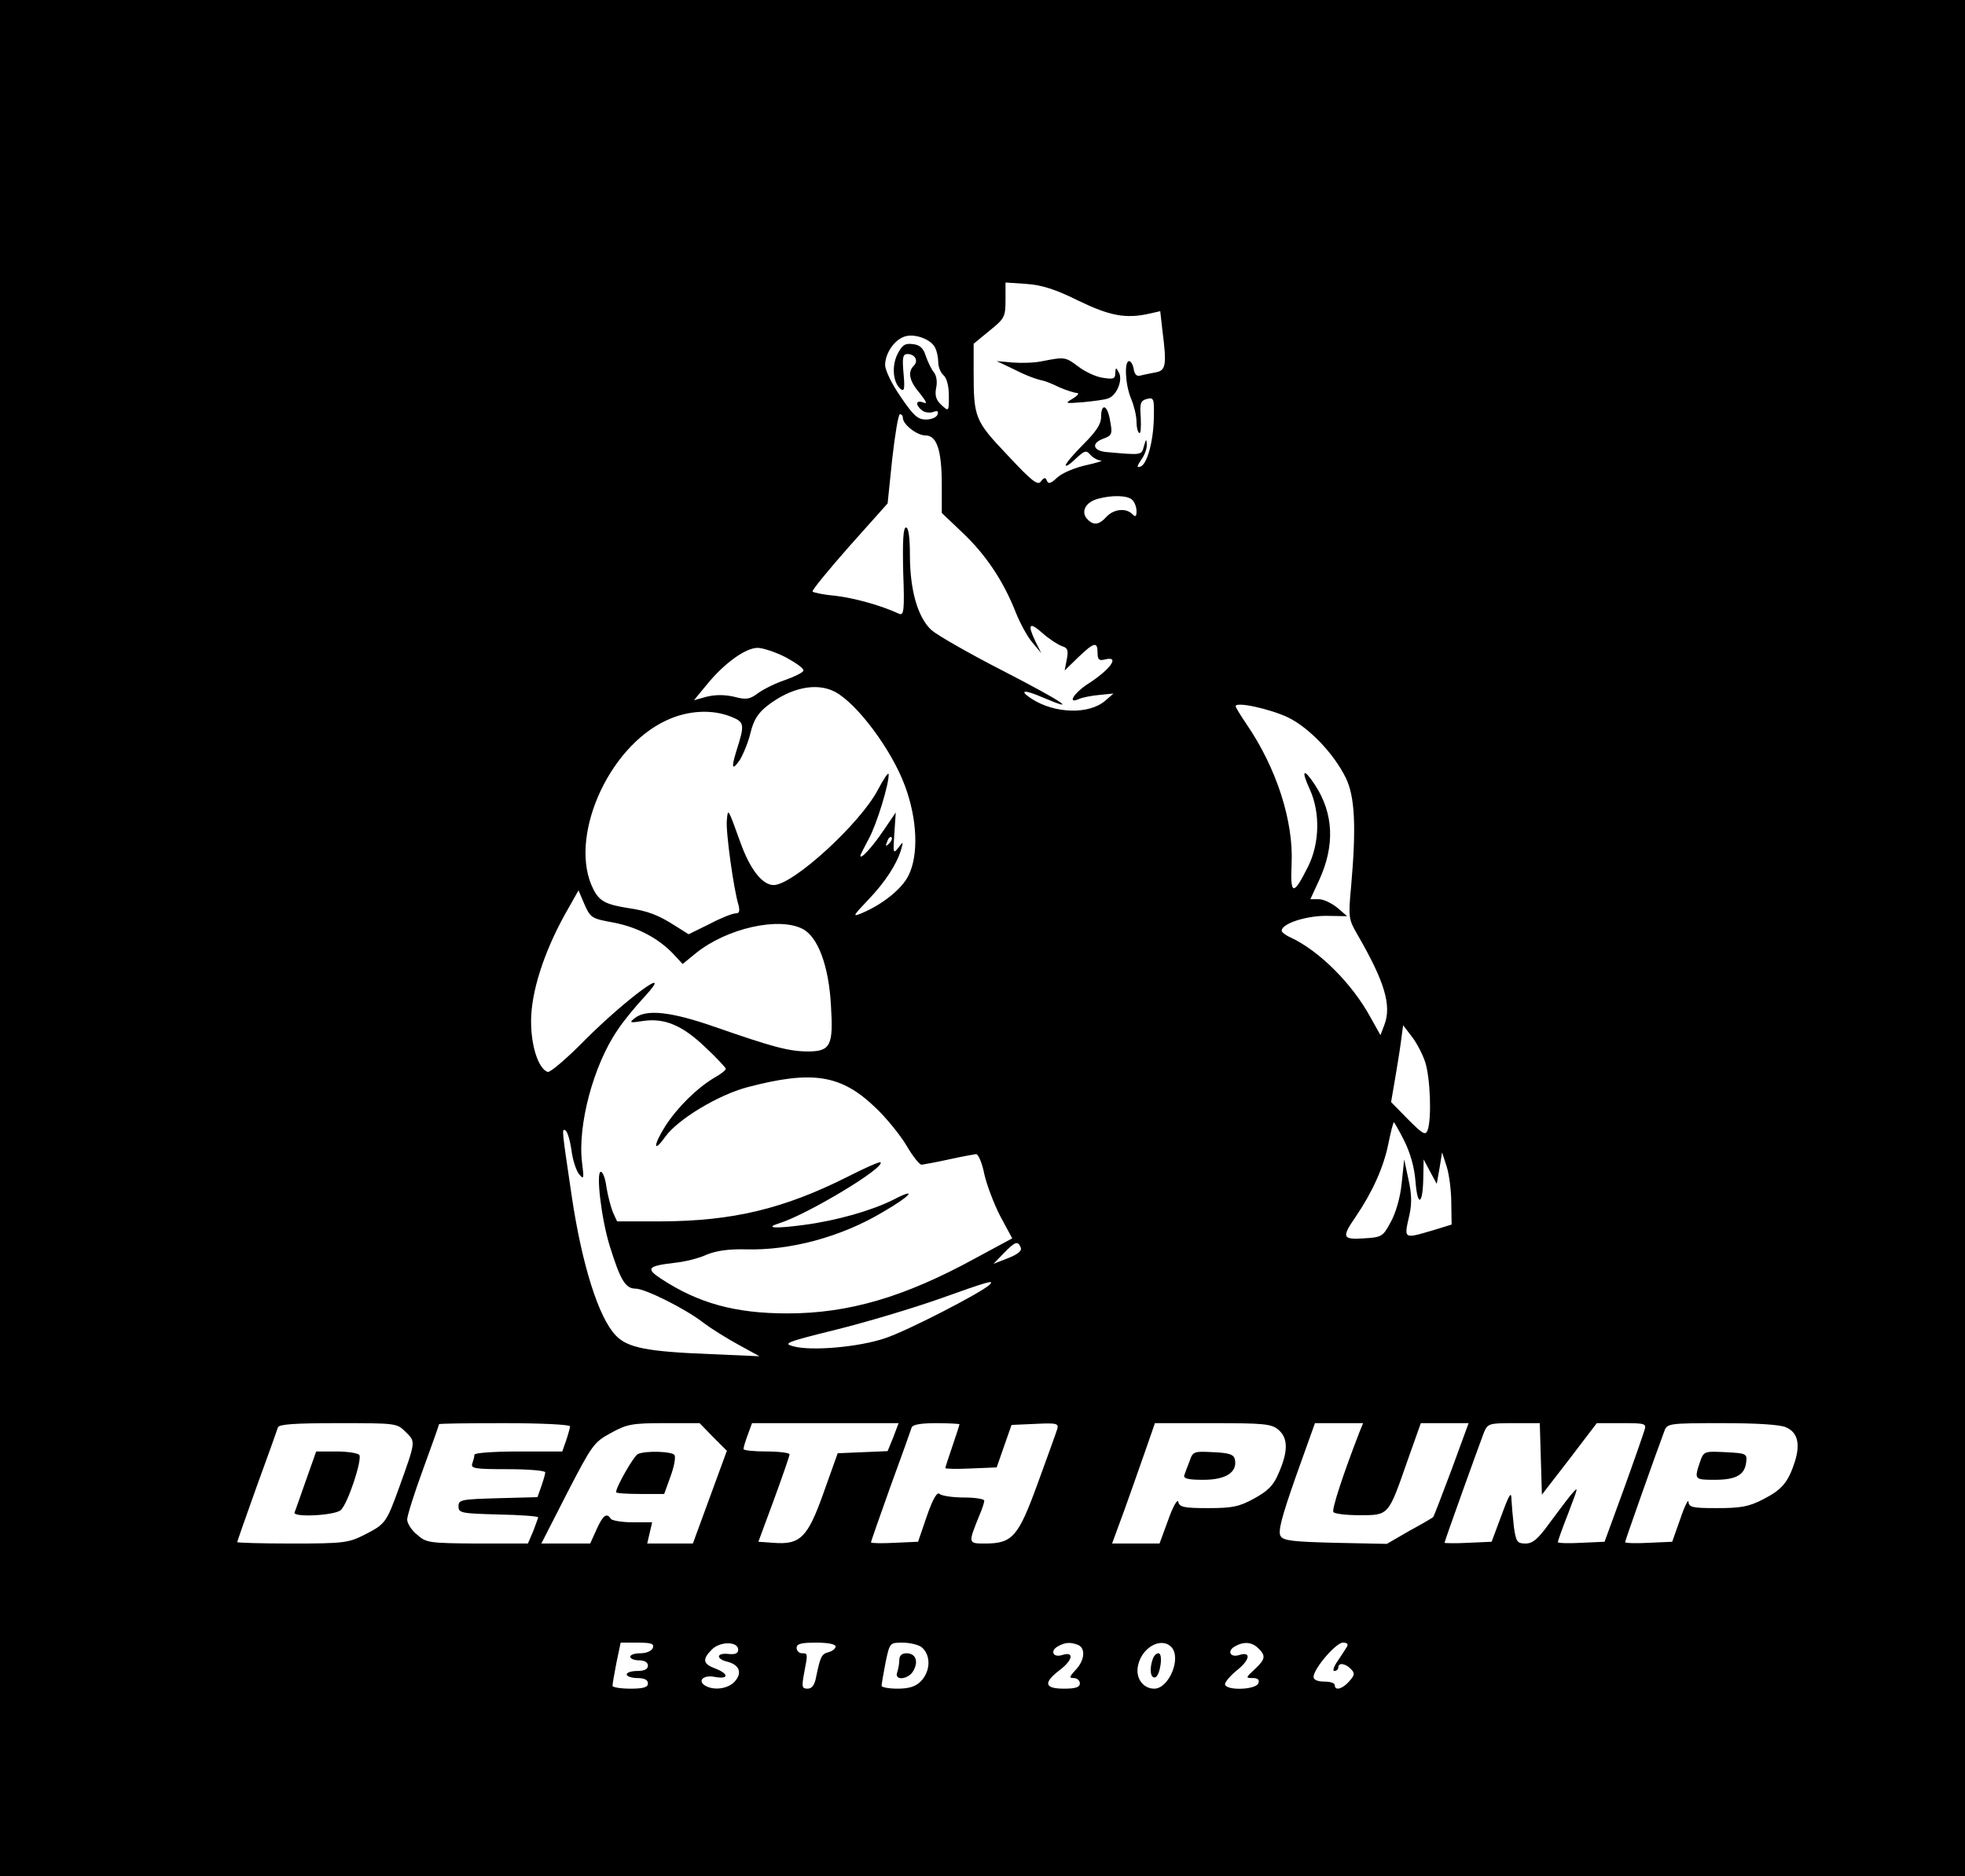 <?xml version="1.0" standalone="no"?>
<!DOCTYPE svg PUBLIC "-//W3C//DTD SVG 20010904//EN"
 "http://www.w3.org/TR/2001/REC-SVG-20010904/DTD/svg10.dtd">
<svg version="1.0" xmlns="http://www.w3.org/2000/svg"
 width="555pt" height="530pt" viewBox="0 0 555 530"
 preserveAspectRatio="xMidYMid meet">

<g transform="translate(0,530) scale(0.1,-0.1)"
fill="#000000" stroke="none">
<path d="M0 2650 l0 -2650 2775 0 2775 0 0 2650 0 2650 -2775 0 -2775 0 0
-2650z m3045 1801 c89 -43 134 -52 201 -37 l31 7 6 -53 c13 -101 10 -115 -20
-120 -16 -3 -35 -7 -43 -9 -9 -3 -16 4 -18 19 -2 12 -8 22 -13 22 -14 0 -11
-67 6 -107 8 -19 15 -48 15 -64 0 -15 3 -30 8 -32 4 -3 5 16 4 43 -3 41 -1 48
17 53 20 5 21 1 20 -51 -1 -68 -19 -134 -38 -140 -11 -4 -10 1 2 19 10 13 17
33 16 44 -1 16 -2 16 -8 -5 -7 -26 -4 -26 -105 -17 -38 3 -45 24 -12 37 28 10
29 13 20 59 -8 39 -24 41 -24 3 0 -20 -14 -41 -50 -77 -27 -27 -50 -54 -50
-59 0 -5 13 3 28 18 26 24 30 25 42 11 7 -8 20 -15 29 -16 9 0 -10 -6 -41 -13
-32 -7 -68 -22 -82 -35 -18 -17 -25 -19 -29 -9 -4 10 -8 10 -17 -2 -9 -12 -25
0 -94 74 -93 98 -96 106 -96 238 l0 77 45 37 c42 34 45 39 45 86 l0 50 59 -4
c43 -3 82 -15 146 -47z m-405 -131 c6 -10 10 -30 10 -43 0 -14 7 -30 15 -37 9
-8 15 -30 15 -58 0 -45 0 -45 -21 -26 -15 14 -19 26 -15 48 4 17 1 35 -6 44
-7 8 -17 29 -23 46 -7 23 -17 32 -37 34 -22 3 -30 -3 -43 -28 -17 -34 -13 -81
9 -99 10 -8 12 1 8 44 -4 45 -2 55 11 55 21 0 32 -19 18 -33 -18 -18 -13 -43
17 -78 19 -24 22 -31 10 -26 -21 8 -24 -6 -4 -22 7 -6 21 -8 31 -5 13 5 16 3
13 -7 -3 -8 -17 -14 -33 -14 -23 0 -35 11 -71 64 -25 36 -44 75 -44 90 0 32
25 70 54 80 27 10 73 -6 86 -29z m-90 -200 c0 -19 40 -50 64 -50 32 0 46 -41
46 -141 l0 -78 60 -57 c65 -62 114 -135 149 -224 12 -30 33 -69 47 -85 l25
-30 -16 32 c-24 50 -18 58 19 25 19 -17 44 -33 55 -37 17 -5 19 -12 14 -38
l-6 -31 38 37 c45 43 55 46 55 13 0 -19 4 -23 20 -19 45 12 17 -28 -49 -70
-38 -25 -57 -56 -25 -42 11 5 37 10 59 12 l40 4 -23 -20 c-46 -40 -143 -37
-208 5 -38 25 -22 27 31 4 108 -46 53 -10 -110 74 -96 49 -188 102 -204 116
-39 36 -61 113 -61 212 0 50 -4 78 -11 78 -8 0 -10 -38 -8 -125 4 -108 2 -124
-11 -119 -54 25 -129 45 -180 51 -34 3 -62 9 -65 12 -2 4 45 61 104 128 l108
121 13 126 c8 69 17 126 22 126 4 0 8 -4 8 -10z m648 -232 c7 -7 12 -21 12
-32 0 -16 -3 -17 -12 -8 -18 18 -53 14 -73 -8 -22 -24 -38 -25 -56 -4 -16 20
-2 46 32 55 39 11 84 10 97 -3z m-978 -445 c29 -16 52 -32 49 -38 -2 -5 -26
-17 -52 -26 -27 -9 -61 -26 -76 -37 -24 -18 -34 -19 -68 -10 -27 6 -52 6 -77
0 l-36 -10 37 45 c49 60 109 103 143 103 14 0 51 -12 80 -27z m138 -97 c63
-33 161 -165 198 -266 35 -94 39 -195 10 -253 -18 -37 -72 -81 -131 -106 -28
-12 -27 -9 16 36 49 51 82 102 94 143 7 24 6 24 -8 5 -14 -18 -15 -15 -11 40
l4 60 -34 -50 c-31 -46 -66 -85 -66 -72 0 2 11 24 24 48 22 40 57 154 56 182
-1 7 -14 -13 -30 -43 -49 -95 -240 -270 -295 -270 -32 0 -67 45 -94 121 -35
97 -35 97 -38 63 -4 -29 19 -196 33 -241 4 -17 2 -23 -8 -23 -9 0 -42 -13 -74
-30 l-59 -29 -35 22 c-51 33 -81 44 -136 52 -62 10 -81 19 -98 53 -72 141 39
400 206 477 61 29 131 32 184 10 37 -15 38 -21 13 -99 -14 -46 -11 -54 11 -22
10 17 24 51 30 77 9 36 21 55 48 76 66 51 138 66 190 39z m1279 -72 c60 -29
130 -102 164 -171 26 -53 30 -139 15 -308 -8 -86 -7 -92 18 -135 77 -133 97
-200 76 -255 l-11 -29 -28 50 c-52 96 -146 189 -226 226 -14 6 -25 15 -25 19
0 20 68 42 125 42 l60 -1 -28 24 c-16 13 -39 24 -52 24 l-24 0 24 52 c46 99
42 190 -11 271 -33 50 -40 42 -14 -14 29 -65 27 -151 -5 -216 -42 -84 -51 -83
-47 6 6 122 -43 272 -127 395 -17 25 -31 48 -31 51 0 14 95 -7 147 -31z
m-1126 -357 c-10 -9 -11 -8 -5 6 3 10 9 15 12 12 3 -3 0 -11 -7 -18z m-778
-223 c68 -13 128 -45 170 -90 l25 -27 38 31 c87 70 234 103 301 68 43 -22 74
-104 80 -217 7 -112 -1 -129 -65 -129 -54 0 -101 13 -262 69 -123 43 -193 51
-226 26 -18 -14 -16 -15 22 -9 61 9 111 -12 176 -74 32 -30 58 -58 58 -61 0
-4 -14 -15 -32 -25 -50 -30 -104 -83 -139 -137 -34 -54 -35 -79 0 -30 35 49
149 118 232 140 183 48 264 36 361 -57 32 -30 72 -80 89 -109 17 -29 36 -53
42 -53 7 1 41 7 77 15 36 8 70 14 77 15 6 0 17 -25 23 -56 7 -31 27 -84 45
-119 l34 -63 -102 -55 c-202 -111 -360 -157 -533 -157 -148 0 -252 29 -357 98
-44 29 -38 36 39 45 29 3 69 13 90 23 27 11 61 16 109 15 126 -4 271 35 388
105 80 46 101 72 30 35 -62 -31 -161 -59 -252 -71 -82 -11 -114 -9 -69 5 79
25 299 157 285 172 -3 2 -44 -16 -93 -41 -181 -91 -325 -125 -525 -126 l-126
0 -12 26 c-6 15 -14 46 -18 70 -3 24 -10 44 -16 44 -14 0 1 -131 25 -209 30
-96 44 -121 73 -121 27 0 142 -57 194 -98 20 -15 63 -42 96 -60 l60 -33 -137
6 c-181 7 -236 18 -269 53 -48 50 -95 198 -124 392 -28 190 -29 193 -18 187 6
-4 13 -28 17 -55 3 -27 13 -57 21 -68 14 -17 15 -15 9 32 -13 105 32 275 100
374 16 25 51 67 76 94 91 99 -50 -4 -167 -121 -51 -52 -99 -93 -106 -91 -26 9
-47 72 -47 143 0 83 36 194 95 301 l39 69 17 -40 c17 -38 21 -40 82 -51z
m2292 -393 c15 -45 19 -162 7 -194 -6 -15 -14 -10 -55 31 l-48 49 11 64 c6 35
14 84 17 108 l6 45 23 -30 c13 -16 31 -49 39 -73z m-59 -223 c17 -34 29 -75
32 -116 6 -74 21 -65 22 13 l1 50 18 -34 19 -35 8 45 7 44 13 -40 c7 -22 13
-68 13 -102 l1 -62 -52 -16 c-85 -25 -83 -26 -67 44 7 32 6 60 -3 100 l-12 56
-7 -67 c-4 -41 -17 -85 -31 -110 -22 -41 -25 -43 -76 -46 -61 -4 -63 3 -23 61
47 69 79 140 92 205 7 34 14 62 16 62 1 0 15 -24 29 -52z m-1083 -302 c4 -9
-8 -19 -36 -30 l-41 -16 29 30 c32 33 40 36 48 16z m-88 -105 c-24 -23 -236
-132 -295 -151 -73 -25 -208 -37 -259 -23 -31 8 -21 12 120 47 85 21 215 60
289 86 143 51 160 56 145 41z m-1649 -416 c28 -28 29 -24 -18 -155 -37 -102
-39 -105 -100 -136 -44 -22 -58 -24 -203 -24 -85 0 -155 2 -155 4 0 2 25 73
55 157 31 85 58 160 60 167 3 9 47 12 170 12 164 0 166 0 191 -25z m464 16 c0
-4 -5 -22 -11 -40 l-11 -31 -124 0 c-69 0 -124 -4 -124 -9 0 -5 -3 -16 -6 -25
-5 -14 7 -16 100 -16 58 0 106 -4 106 -9 0 -4 -5 -22 -11 -39 l-11 -31 -111
-3 c-104 -3 -112 -4 -112 -23 0 -19 8 -20 113 -23 61 -1 112 -5 112 -8 0 -2
-7 -20 -14 -39 l-15 -35 -143 0 c-137 1 -144 2 -170 25 -16 13 -28 32 -28 43
0 10 20 74 45 142 25 68 45 125 45 127 0 2 83 3 185 3 102 0 185 -4 185 -9z
m404 -30 l39 -39 -48 -131 -48 -131 -64 0 -65 0 7 30 7 30 -56 0 c-30 0 -58 5
-61 10 -11 18 -22 10 -40 -30 l-18 -40 -69 0 -69 0 73 143 c70 135 75 143 123
169 45 25 60 28 150 28 l101 0 38 -39z m509 -1 l-16 -39 -70 -3 -71 -3 -40
-112 c-45 -127 -66 -147 -142 -141 l-42 3 44 119 c24 66 44 123 44 128 0 4
-29 8 -65 8 -36 0 -65 3 -65 7 0 4 5 22 12 40 l12 33 207 0 207 0 -15 -40z
m187 37 c0 -2 -9 -30 -20 -62 -11 -32 -20 -60 -20 -62 0 -2 33 -3 72 -1 l73 3
21 60 21 60 68 3 c60 3 66 1 61 -15 -3 -10 -28 -79 -55 -153 -55 -151 -71
-170 -149 -170 -48 0 -48 0 -16 79 8 18 14 37 14 42 0 5 -26 9 -58 9 -32 0
-63 5 -68 10 -7 7 -19 -13 -36 -62 l-25 -73 -67 -3 c-36 -2 -66 -1 -66 1 0 3
25 74 55 158 31 85 58 160 60 167 3 8 26 12 70 12 36 0 65 -2 65 -3z m900 -15
c28 -23 29 -60 2 -122 -15 -36 -30 -51 -70 -73 -42 -23 -61 -27 -130 -27 -69
0 -81 3 -84 18 -2 9 -15 -13 -28 -50 l-25 -68 -67 0 -67 0 36 98 c19 53 46
130 60 170 l25 72 163 0 c143 0 166 -2 185 -18z m229 -9 c-46 -119 -78 -217
-73 -224 3 -5 36 -9 74 -9 83 0 81 -2 135 153 l38 107 67 0 68 0 -48 -131
c-27 -72 -50 -132 -52 -134 -1 -2 -32 -20 -67 -39 l-64 -37 -145 3 c-121 3
-147 6 -155 19 -8 13 3 54 43 168 l54 151 68 0 68 0 -11 -27z m513 -74 l3
-101 78 101 77 101 71 0 c68 0 70 -1 63 -22 -4 -13 -30 -88 -59 -168 l-53
-145 -66 -3 c-36 -2 -66 -1 -66 2 0 3 13 40 30 83 29 77 30 77 5 48 -13 -16
-41 -54 -62 -82 -29 -40 -44 -53 -64 -53 -24 0 -27 5 -33 46 -3 26 -6 61 -7
78 0 25 -6 16 -28 -44 l-28 -75 -67 -3 c-36 -2 -66 -1 -66 0 0 5 97 274 111
311 11 26 14 27 85 27 l73 0 3 -101z m693 89 c32 -14 40 -46 25 -95 -19 -60
-37 -81 -90 -108 -40 -21 -64 -25 -130 -25 -69 0 -80 2 -81 18 0 9 -11 -12
-23 -48 l-23 -65 -66 -3 c-37 -2 -67 -1 -67 2 0 4 88 253 111 314 8 21 12 22
163 22 97 0 165 -4 181 -12z m-3201 -623 c-4 -9 -19 -15 -35 -15 -16 0 -29 -4
-29 -10 0 -5 11 -10 25 -10 16 0 25 -6 25 -15 0 -10 -10 -15 -30 -15 -16 0
-30 -4 -30 -10 0 -5 14 -10 30 -10 20 0 30 -5 30 -15 0 -11 -12 -15 -50 -15
-27 0 -50 4 -50 8 0 5 5 34 11 65 l12 57 48 0 c39 0 47 -3 43 -15z m241 -5 c0
-10 -8 -14 -27 -12 -35 4 -37 -14 -3 -22 34 -9 42 -32 20 -56 -19 -21 -60 -26
-84 -11 -22 14 -3 31 29 24 39 -7 39 9 0 24 -35 13 -37 26 -9 54 23 23 74 23
74 -1z m275 9 c0 -6 -9 -13 -20 -16 -20 -5 -23 -13 -35 -70 -4 -23 -12 -33
-24 -33 -16 0 -17 5 -10 43 11 57 11 57 -6 57 -8 0 -15 7 -15 15 0 12 13 15
55 15 33 0 55 -4 55 -11z m242 -1 c28 -22 27 -69 -2 -98 -14 -14 -33 -20 -65
-20 -25 0 -45 4 -45 8 0 5 5 34 11 65 12 57 12 57 48 57 21 0 44 -6 53 -12z
m442 6 c23 -9 20 -44 -6 -71 -18 -20 -19 -23 -5 -23 9 0 17 -7 17 -15 0 -11
-12 -15 -45 -15 -56 0 -59 17 -10 54 36 28 39 52 5 41 -25 -8 -35 11 -13 24
21 12 35 13 57 5z m264 -6 c30 -30 -6 -118 -48 -118 -31 0 -53 29 -46 64 10
52 65 83 94 54z m246 -4 c22 -21 20 -31 -10 -59 -26 -24 -26 -25 -6 -25 15 0
20 -5 16 -15 -8 -19 -94 -21 -94 -2 0 6 16 25 35 40 36 29 39 53 5 42 -25 -8
-35 11 -13 24 26 15 49 13 67 -5z m250 4 c-4 -7 -16 -25 -26 -40 -11 -16 -15
-28 -9 -28 6 0 11 5 11 10 0 14 19 12 35 -4 12 -12 12 -17 -4 -35 -19 -22 -41
-28 -41 -11 0 6 -13 10 -30 10 -18 0 -30 5 -30 13 0 23 63 97 83 97 12 0 16
-4 11 -12z"/>
<path d="M2945 4280 c-22 -5 -60 -6 -85 -4 l-45 4 40 -19 c39 -20 70 -32 90
-36 6 -1 27 -9 47 -19 21 -9 43 -16 50 -16 7 -1 2 -7 -12 -16 -24 -14 -22 -14
30 -10 30 3 62 7 71 11 24 9 41 53 29 73 -8 15 -9 15 -10 -2 0 -16 -5 -18 -36
-13 -20 3 -51 18 -69 32 -36 27 -38 27 -100 15z"/>
<path d="M864 1118 c-16 -45 -30 -86 -32 -90 -7 -15 116 -9 131 7 20 19 60
141 52 155 -3 5 -32 10 -64 10 l-58 0 -29 -82z"/>
<path d="M1802 1193 c-11 -4 -62 -93 -62 -108 0 -3 31 -5 68 -5 l68 0 18 50
c10 27 15 54 11 60 -6 10 -79 13 -103 3z"/>
<path d="M3360 1173 c-6 -15 -13 -34 -15 -40 -3 -10 12 -13 54 -13 63 0 96 21
89 57 -3 14 -14 19 -61 21 -55 3 -58 2 -67 -25z"/>
<path d="M4801 1169 c-16 -48 -15 -49 42 -49 61 0 85 14 89 50 3 24 0 25 -58
28 -61 3 -62 3 -73 -29z"/>
<path d="M2540 611 c0 -11 -3 -26 -6 -35 -9 -25 33 -20 46 5 15 27 6 49 -20
49 -13 0 -20 -7 -20 -19z"/>
<path d="M3256 614 c-10 -27 -7 -56 7 -52 14 5 23 68 9 68 -6 0 -13 -7 -16
-16z"/>
</g>
</svg>
